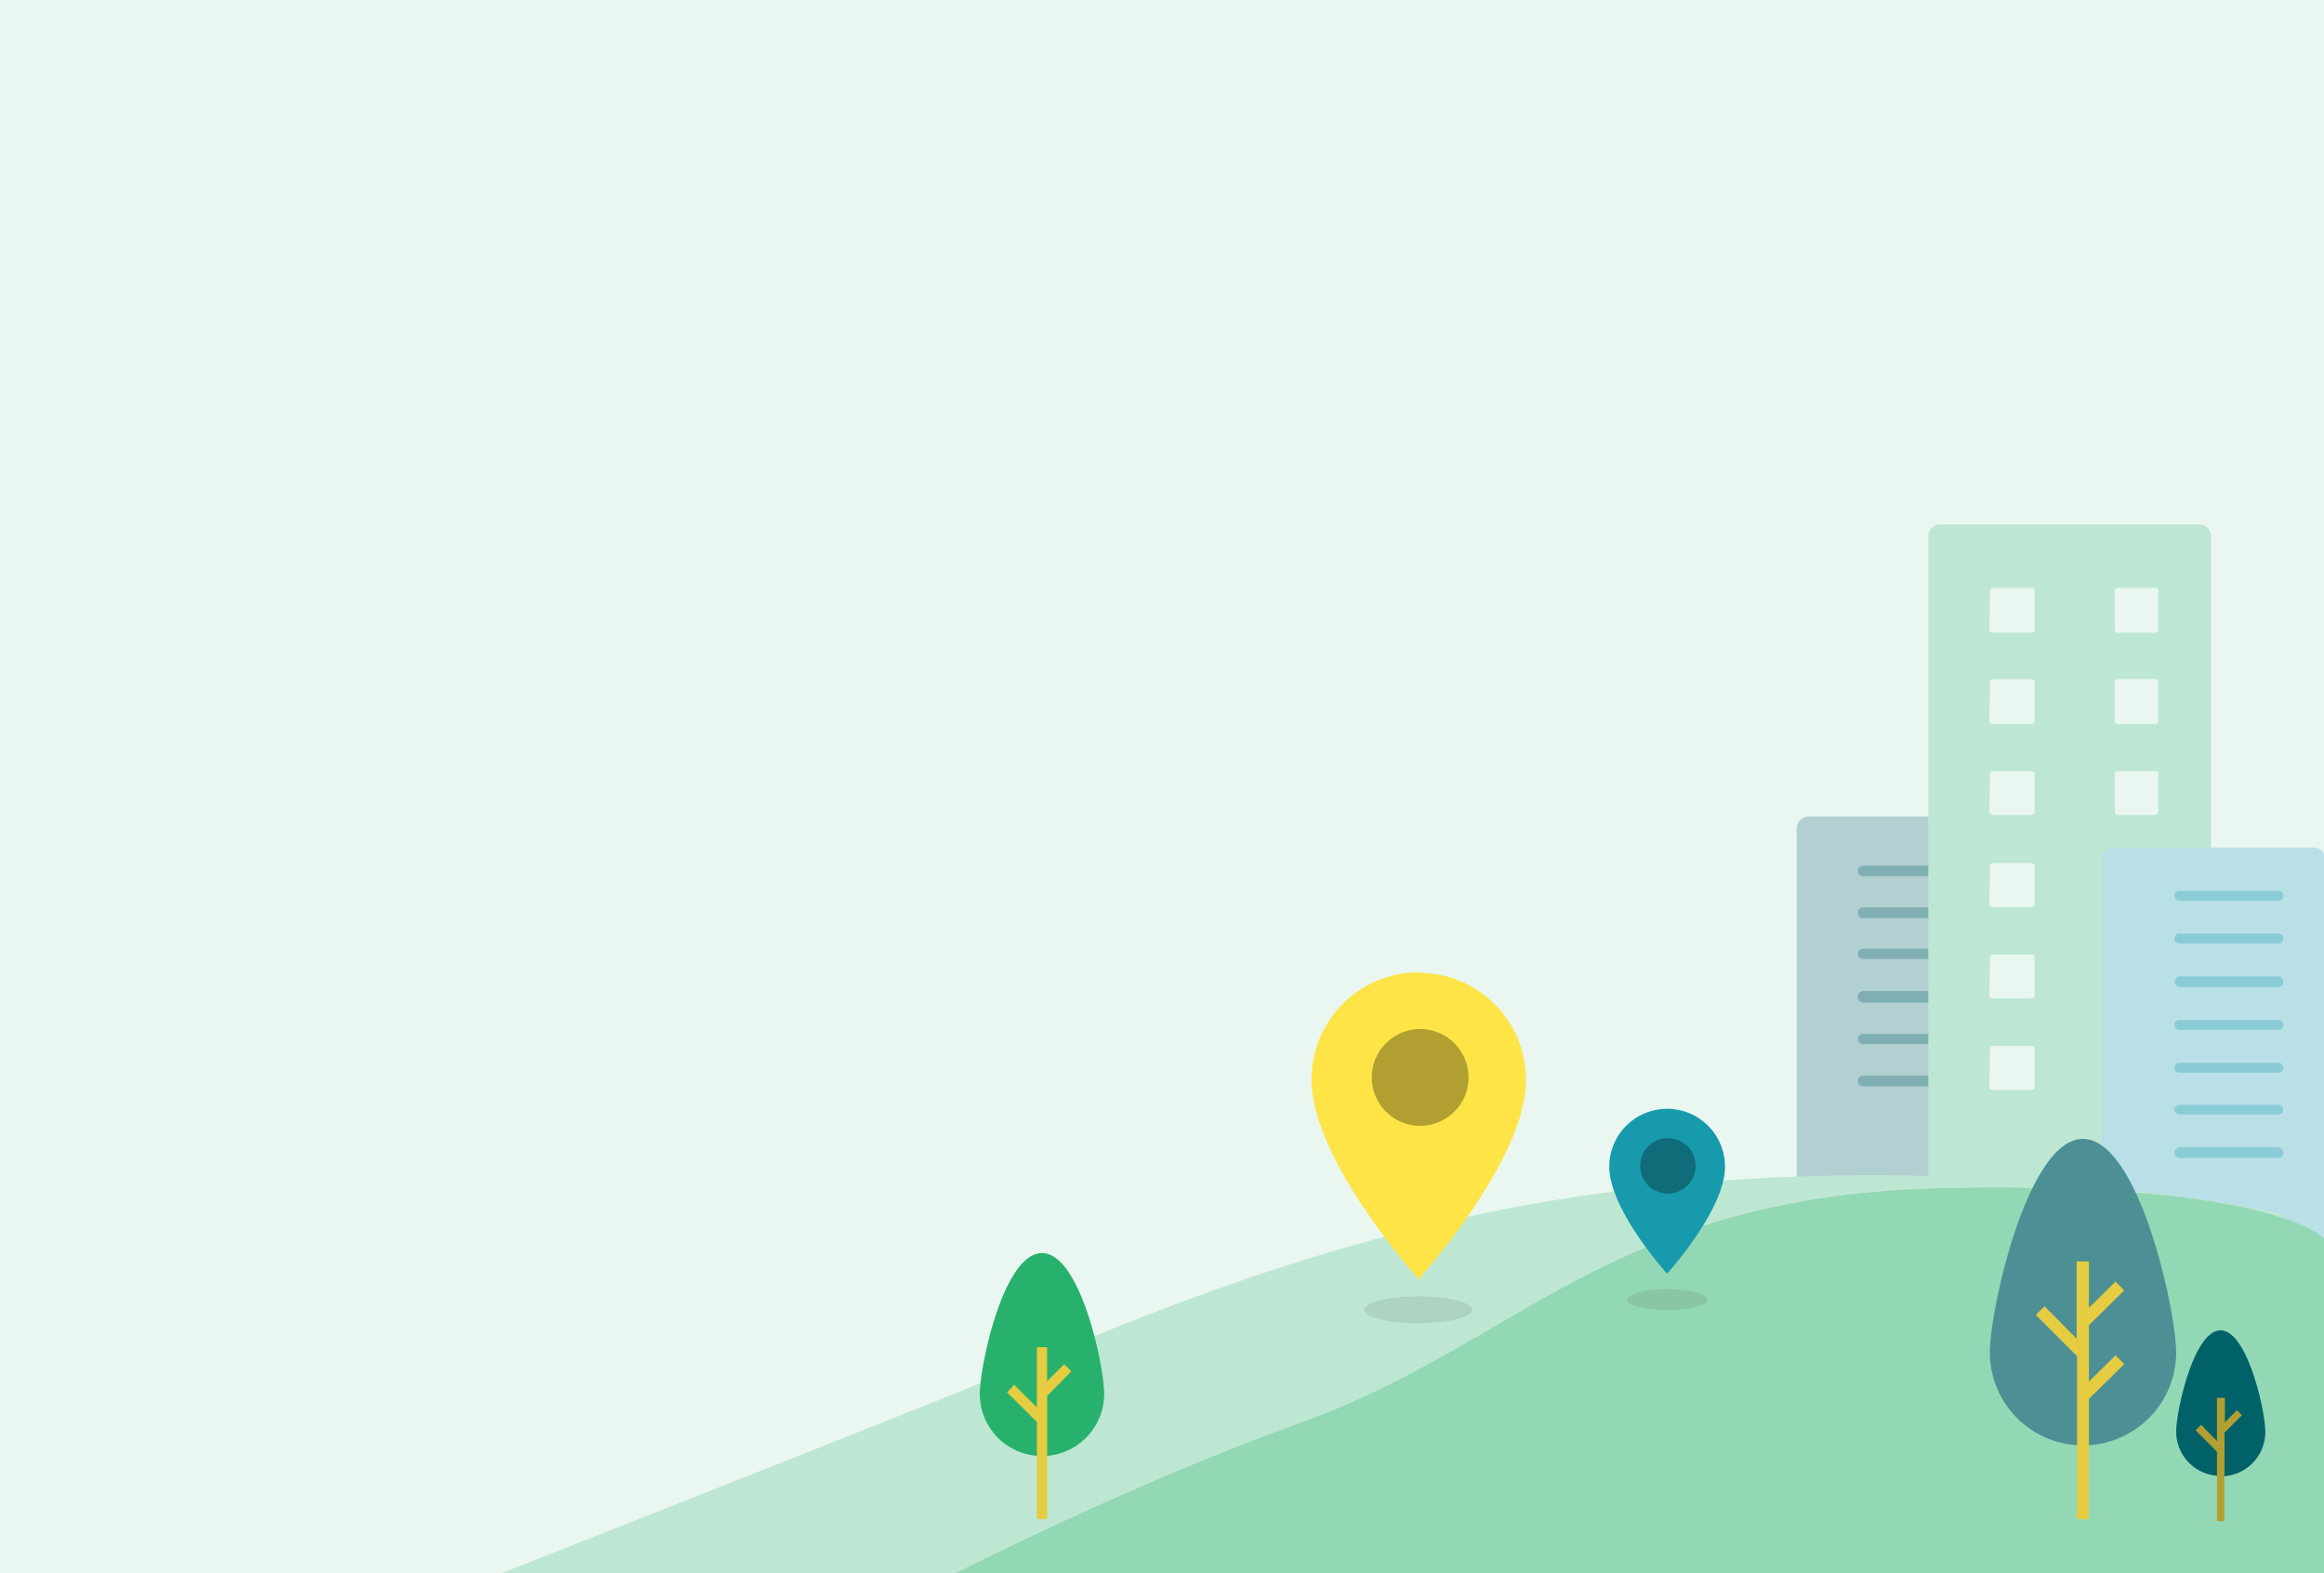 <svg xmlns="http://www.w3.org/2000/svg" viewBox="0 0 390 264">
  <rect x="0" y="0" width="390" height="264" fill="#333333" stroke="none"/>
  <g clip-path="url(#clip0_4712_255313)">
    <path fill="#D0E3E5" d="M0 0h390v264H0z"/>
    <g clip-path="url(#clip1_4712_255313)">
      <path fill="#E9F7F0" d="M-122.67 0h513v264h-513z"/>
      <path fill="#B2CFD1" d="M303.52 137.03h45.9a2 2 0 0 1 2 1.73v61.93a2 2 0 0 1-2 1.8h-45.9a2 2 0 0 1-2-1.8v-61.86a2 2 0 0 1 2-1.8z"/>
      <path fill="#7FAFB3" d="M311.77 146.14a.86.86 0 0 1 .86-.86h36.8a.86.86 0 0 1 .86.86.87.87 0 0 1-.87.87h-36.79a.86.86 0 0 1-.86-.87zm0 13.9a.86.86 0 0 1 .86-.86h36.8a.86.86 0 0 1 0 1.73h-36.8a.87.87 0 0 1-.86-.86zm0 14.31a.86.86 0 0 1 .86-.86h36.8a.86.86 0 0 1 0 1.72h-36.8a.86.86 0 0 1-.86-.86zm0-21.22a.86.86 0 0 1 .86-.87h36.8a.9.9 0 0 1 .63 1.54.9.9 0 0 1-.64.26h-36.79a.87.87 0 0 1-.86-.87v-.06zm0 14.17a.93.93 0 0 1 .93-1h36.59a.97.97 0 0 1 0 1.93h-36.6a.93.93 0 0 1-.92-.93zm0 14.1a.85.85 0 0 1 .23-.65.88.88 0 0 1 .63-.28h36.8a.9.9 0 1 1 0 1.8h-36.8a.86.86 0 0 1-.86-.87z"/>
      <path fill="#BEE7D3" d="M325.6 88h43.44a1.93 1.93 0 0 1 2 1.86v110.77a1.92 1.92 0 0 1-2 1.86H325.6a1.93 1.93 0 0 1-2-1.86V89.86a1.94 1.94 0 0 1 2-1.86z"/>
      <path fill="#E9F7F0" d="M354.88 99.18a.53.53 0 0 1 .53-.54h6.26a.53.53 0 0 1 .53.54v6.45a.53.53 0 0 1-.53.53h-6.25a.53.53 0 0 1-.53-.53v-6.45zm0 30.73a.53.53 0 0 1 .53-.53h6.26a.53.53 0 0 1 .53.53v6.32a.53.53 0 0 1-.53.53h-6.25a.53.53 0 0 1-.53-.53v-6.32zm0 30.8a.53.53 0 0 1 .53-.53h6.26a.53.53 0 0 1 .53.53v6.25a.54.54 0 0 1-.53.54h-6.25a.53.53 0 0 1-.53-.53v-6.26zm0-46.23a.53.53 0 0 1 .53-.54h6.26a.54.54 0 0 1 .53.53v6.4a.53.53 0 0 1-.53.6h-6.25a.54.54 0 0 1-.52-.38.53.53 0 0 1-.02-.23v-6.38zm0 30.93a.53.53 0 0 1 .13-.42c.05-.06.1-.1.18-.13a.52.52 0 0 1 .22-.05h6.25c.08 0 .15.02.22.05a.52.52 0 0 1 .3.33c.02.06.02.14.01.21v6.25a.53.53 0 0 1-.53.54h-6.25a.53.53 0 0 1-.53-.53v-6.26zm0 30.6a.53.53 0 0 1 .53-.53h6.26a.53.53 0 0 1 .53.53v6.26a.53.53 0 0 1-.53.6h-6.25a.54.54 0 0 1-.52-.38.53.53 0 0 1-.02-.22V176zm-20.96-76.83c0-.08.02-.15.05-.22a.53.53 0 0 1 .55-.32h6.39a.53.53 0 0 1 .54.54v6.45a.53.53 0 0 1-.53.53h-6.46a.52.52 0 0 1-.55-.31.52.52 0 0 1-.05-.22l.07-6.45zm0 30.8a.52.52 0 0 1 .15-.45.53.53 0 0 1 .45-.15h6.39a.53.53 0 0 1 .4.18.53.53 0 0 1 .13.42v6.25a.53.53 0 0 1-.52.53h-6.46a.53.53 0 0 1-.6-.53l.07-6.25zm0 30.73c0-.06.02-.14.05-.2a.54.54 0 0 1 .32-.3.51.51 0 0 1 .23-.02h6.39a.53.53 0 0 1 .54.53v6.25a.53.53 0 0 1-.53.54h-6.46a.55.55 0 0 1-.42-.13.53.53 0 0 1-.18-.4l.07-6.26zm0-46.22c0-.08.02-.15.05-.22a.53.53 0 0 1 .32-.3.55.55 0 0 1 .23-.02h6.39a.54.54 0 0 1 .54.54v6.45a.53.53 0 0 1-.53.53h-6.46a.55.55 0 0 1-.42-.13.53.53 0 0 1-.18-.4l.07-6.45zm0 30.93a.53.53 0 0 1 .36-.58.53.53 0 0 1 .24-.02h6.39a.53.53 0 0 1 .4.2.52.52 0 0 1 .14.41v6.25a.53.53 0 0 1-.53.54h-6.46c-.07 0-.15 0-.22-.02a.52.52 0 0 1-.33-.3.52.52 0 0 1-.05-.22l.07-6.25zm0 30.6c0-.07.02-.15.05-.22a.52.52 0 0 1 .32-.29.53.53 0 0 1 .23-.02h6.39a.53.53 0 0 1 .54.53v6.26a.53.53 0 0 1-.53.6h-6.46a.54.54 0 0 1-.57-.36.54.54 0 0 1-.03-.24l.07-6.26z"/>
      <path fill="#B8E0E6" d="M354.74 142.22h33.53a1.87 1.87 0 0 1 1.93 1.73v77.97a1.88 1.88 0 0 1-1.27 1.64c-.24.07-.48.1-.73.09h-33.46a1.85 1.85 0 0 1-1.8-1.03c-.11-.22-.18-.46-.2-.7v-78.04a1.87 1.87 0 0 1 2-1.73v.07z"/>
      <path fill="#8ACCD5" d="M364.92 150.34a.8.8 0 0 1 .87-.87h16.56a.83.83 0 1 1 0 1.66h-16.63a.8.8 0 0 1-.8-.8zm0 7.11a.8.8 0 0 1 .87-.8h16.56a.83.83 0 0 1 0 1.67h-16.63a.8.8 0 0 1-.76-.54.8.8 0 0 1-.04-.33zm0 7.32a.93.93 0 0 1 .93-.93h16.43a.9.9 0 0 1 .64 1.53.9.9 0 0 1-.64.26h-16.43a.93.93 0 0 1-.93-.93v.07zm0 14.37a.8.8 0 0 1 .87-.8h16.56a.83.83 0 0 1 0 1.66h-16.63a.8.8 0 0 1-.76-.53.8.8 0 0 1-.04-.33zm0-7.18a.8.8 0 0 1 .87-.8h16.56a.83.83 0 1 1 0 1.66h-16.63a.79.79 0 0 1-.6-.26.8.8 0 0 1-.2-.6zm0 14.23a.79.79 0 0 1 .54-.76.8.8 0 0 1 .33-.04h16.56a.8.8 0 1 1 0 1.6h-16.63a.8.8 0 0 1-.8-.8zm0 7.25a.93.93 0 0 1 .93-.93h16.43a.9.9 0 0 1 .64 1.53.9.9 0 0 1-.64.27h-16.43a.93.93 0 0 1-.93-.87z"/>
      <path fill="#BEE7D3" d="M78.33 266.22h305.35V203.9c0-.01-44.17-10.33-100.45-5.34-56.28 5-95.13 24.15-125.93 36.46-30.8 12.3-78.97 31.27-78.97 31.27v-.07z"/>
      <path fill="#93D8B5" d="M145.59 271.48h244.74v-63.34s-7.45-9.84-63.6-8.78c-56.14 1.07-71.38 25.95-108.16 39.25-36.8 13.3-72.91 32.93-72.91 32.93l-.07-.06z"/>
      <path fill="#169AAC" d="M279.77 186.06a9.71 9.71 0 0 0-9.71 9.71c0 7.25 9.7 17.96 9.7 17.96s9.72-10.7 9.72-17.96a9.71 9.71 0 0 0-9.71-9.71z"/>
      <path fill="#0F6C78" d="M275.25 195.64a4.65 4.65 0 1 1 9.3 0 4.65 4.65 0 0 1-9.3 0z"/>
      <path fill="#222" d="M273.05 218.12c0-1 3-1.8 6.79-1.8s6.72.8 6.72 1.8c0 .94-3 1.73-6.72 1.73-3.73 0-6.79-.8-6.79-1.73z" opacity=".1"/>
      <path fill="#FFE447" d="M238.13 163.17a17.95 17.95 0 0 0-18.03 18.03c0 13.5 17.96 33.46 17.96 33.46s18.03-19.95 18.03-33.46a17.96 17.96 0 0 0-17.98-17.96v-.07z"/>
      <path fill="#B29F32" d="M230.2 180.8a8.11 8.11 0 1 1 16.24 0 8.11 8.11 0 0 1-16.23 0z"/>
      <path fill="#222" d="M228.94 219.79c0-1.27 4-2.27 9.05-2.27 5.06 0 9.05 1 9.05 2.27 0 1.25-4 2.25-9.05 2.25-5.05 0-9.05-1-9.05-2.26z" opacity=".1"/>
      <path fill="#006169" d="M372.64 247.66a7.45 7.45 0 0 1-7.45-7.45c0-3.33 2.92-16.97 7.45-16.97 4.52 0 7.51 13.58 7.51 16.97a7.44 7.44 0 0 1-7.51 7.52v-.07z"/>
      <path fill="#B29F32" d="M372.04 255.24V243.6l-3.6-3.6.94-.92 2.66 2.73v-7.25h1.33v4.12l2-2.06.86.86-2.93 2.93v14.83h-1.26z"/>
      <path fill="#28B16D" d="M174.8 244.33a10.44 10.44 0 0 1-10.38-10.37c0-4.8 3.99-23.69 10.44-23.69 6.45 0 10.44 18.9 10.44 23.69a10.45 10.45 0 0 1-10.5 10.37z"/>
      <path fill="#E5CC41" d="M174 254.91v-16.3l-5-4.98 1.2-1.26 3.8 3.8v-10.12h1.72v5.72l2.87-2.86 1.2 1.2-4.06 4.12v20.62l-1.73.07z"/>
      <path fill="#4C9095" d="M349.55 242.54a15.63 15.63 0 0 1-15.63-15.64c0-6.91 6.25-35.79 15.63-35.79s15.64 28.88 15.64 35.8a15.63 15.63 0 0 1-15.64 15.63z"/>
      <path fill="#E5CC41" d="M348.56 254.91v-27.34l-6.92-6.92 1.46-1.46 5.39 5.45v-12.97h2.06v7.78l4.46-4.39 1.46 1.47-5.92 5.85v9.45l4.46-4.4 1.46 1.47-5.92 5.85v20.16h-2z"/>
    </g>
  </g>
  <defs>
    <clipPath id="clip0_4712_255313">
      <path fill="#fff" d="M0 0h390v264H0z"/>
    </clipPath>
    <clipPath id="clip1_4712_255313">
      <path fill="#fff" d="M0 0h513v264H0z" transform="translate(-122.67)"/>
    </clipPath>
  </defs>
</svg>
